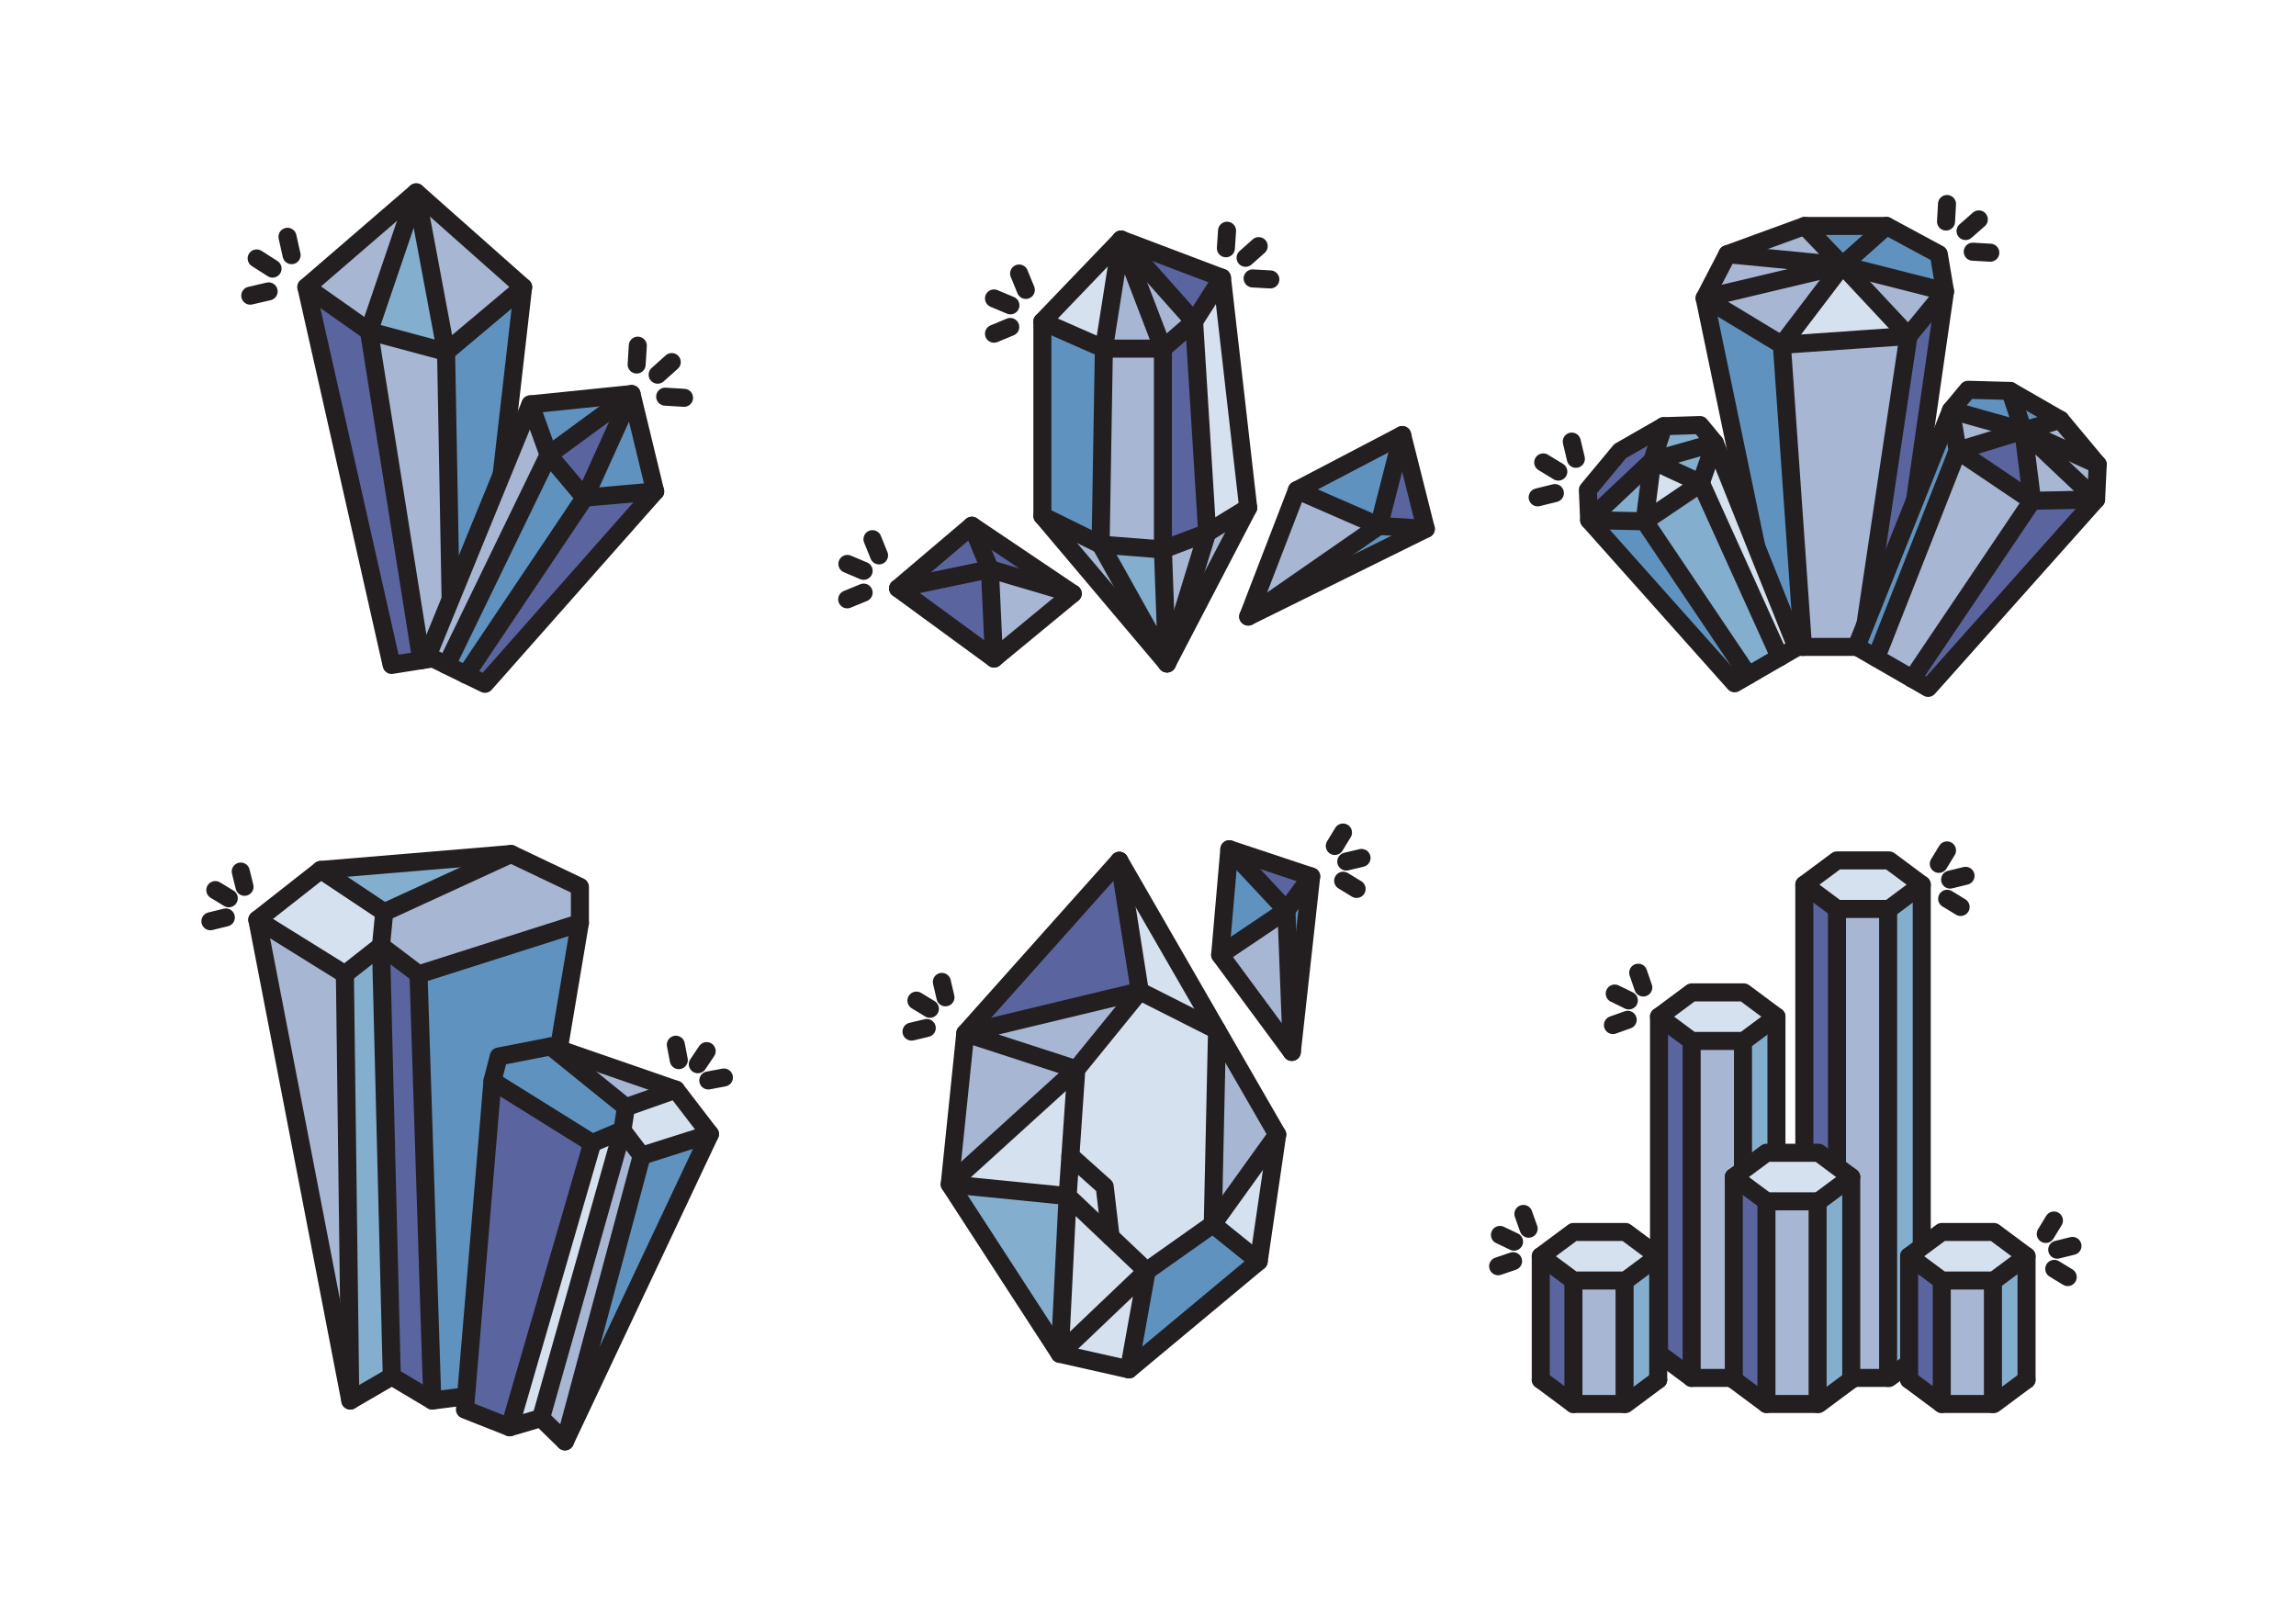<?xml version="1.0" encoding="utf-8"?>
<!-- Generator: Adobe Illustrator 19.0.0, SVG Export Plug-In . SVG Version: 6.00 Build 0)  -->
<svg version="1.1" id="Layer_1" xmlns="http://www.w3.org/2000/svg" xmlns:xlink="http://www.w3.org/1999/xlink" x="0px" y="0px"
	 width="1400px" height="980px" viewBox="0 0 1400 980" enable-background="new 0 0 1400 980" xml:space="preserve">
<g id="XMLID_78_">
	<g id="XMLID_20_">
		<g id="XMLID_18_">
			<polygon id="XMLID_29_" fill="#A7B6D3" points="319,175.1 318.9,175.8 293.6,396.8 275.4,399.7 257.6,402.5 238.8,405.5 
				186.8,175.1 188,174 253.8,117.3 			"/>
			<polygon id="XMLID_19_" fill="#84AECE" points="225,202 253.8,117.3 272,214.6 			"/>
			<polygon id="XMLID_25_" fill="#5A649F" points="257.6,402.5 238.8,405.5 186.8,175.1 188,174 194.5,180.5 225,202 			"/>
			<polygon id="XMLID_26_" fill="#5F92BF" points="318.9,175.8 293.6,396.8 275.4,399.7 275.4,211.7 			"/>
			
				<polygon id="XMLID_16_" fill="none" stroke="#231F20" stroke-width="11" stroke-linecap="round" stroke-linejoin="round" stroke-miterlimit="10" points="
				319,175.1 318.9,175.8 293.6,396.8 275.4,399.7 238.8,405.5 186.8,175.1 253.8,117.3 			"/>
			
				<polyline id="XMLID_17_" fill="none" stroke="#231F20" stroke-width="11" stroke-linecap="round" stroke-linejoin="round" stroke-miterlimit="10" points="
				186.8,175.1 225,202 272,214.6 319,175.1 			"/>
			
				<polyline id="XMLID_15_" fill="none" stroke="#231F20" stroke-width="11" stroke-linecap="round" stroke-linejoin="round" stroke-miterlimit="10" points="
				256.9,402.6 225,202 253.8,117.3 272,214.6 275.4,399.7 			"/>
		</g>
		<g id="XMLID_21_">
			<polygon id="XMLID_31_" fill="#5F92BF" points="399.5,299.7 399.1,300.1 295.7,417 284.1,411.4 272.7,405.8 260.7,399.9 
				323.4,246.6 324.5,246.4 385.1,240.3 			"/>
			<polygon id="XMLID_30_" fill="#5A649F" points="334.5,277.4 385.1,240.3 356.5,303.5 			"/>
			<polygon id="XMLID_28_" fill="#A7B6D3" points="272.7,405.8 260.7,399.9 323.4,246.6 324.5,246.4 325.6,252.8 334.5,277.4 			"/>
			<polygon id="XMLID_27_" fill="#5A649F" points="399.1,300.1 295.7,417 284.1,411.4 359.6,303.3 			"/>
			
				<polygon id="XMLID_24_" fill="none" stroke="#231F20" stroke-width="11" stroke-linecap="round" stroke-linejoin="round" stroke-miterlimit="10" points="
				399.5,299.7 399.1,300.1 295.7,417 284.1,411.4 260.7,399.9 323.4,246.6 385.1,240.3 			"/>
			
				<polyline id="XMLID_23_" fill="none" stroke="#231F20" stroke-width="11" stroke-linecap="round" stroke-linejoin="round" stroke-miterlimit="10" points="
				323.4,246.6 334.5,277.4 356.5,303.5 399.5,299.7 			"/>
			
				<polyline id="XMLID_22_" fill="none" stroke="#231F20" stroke-width="11" stroke-linecap="round" stroke-linejoin="round" stroke-miterlimit="10" points="
				272.3,405.6 334.5,277.4 385.1,240.3 356.5,303.5 284.1,411.4 			"/>
		</g>
	</g>
	<g id="XMLID_56_">
		
			<line id="XMLID_54_" fill="none" stroke="#231F20" stroke-width="11" stroke-linecap="round" stroke-linejoin="round" stroke-miterlimit="10" x1="175.3" y1="144.4" x2="177.8" y2="155.6"/>
		
			<line id="XMLID_42_" fill="none" stroke="#231F20" stroke-width="11" stroke-linecap="round" stroke-linejoin="round" stroke-miterlimit="10" x1="163.8" y1="177.7" x2="152.6" y2="180.3"/>
		
			<line id="XMLID_59_" fill="none" stroke="#231F20" stroke-width="11" stroke-linecap="round" stroke-linejoin="round" stroke-miterlimit="10" x1="166.2" y1="163.8" x2="156.5" y2="157.6"/>
	</g>
	<g id="XMLID_60_">
		
			<line id="XMLID_64_" fill="none" stroke="#231F20" stroke-width="11" stroke-linecap="round" stroke-linejoin="round" stroke-miterlimit="10" x1="417.1" y1="242.6" x2="405.6" y2="241.9"/>
		
			<line id="XMLID_62_" fill="none" stroke="#231F20" stroke-width="11" stroke-linecap="round" stroke-linejoin="round" stroke-miterlimit="10" x1="388.2" y1="222.3" x2="388.9" y2="210.8"/>
		
			<line id="XMLID_61_" fill="none" stroke="#231F20" stroke-width="11" stroke-linecap="round" stroke-linejoin="round" stroke-miterlimit="10" x1="401" y1="228.5" x2="409.6" y2="220.8"/>
	</g>
</g>
<g id="XMLID_58_">
	<polygon id="XMLID_95_" fill="#A7B6D3" points="761.1,309.6 760.1,311.5 711.6,404.6 693.9,383.7 635.6,314.6 635.6,196.1 
		635.8,195.9 636.7,194.9 681.9,147.8 683.6,146.1 686.1,147.1 745.1,169.4 745.2,170.6 745.5,173.1 	"/>
	<polygon id="XMLID_92_" fill="#D5E1EF" points="681.9,147.8 673.1,212.6 636.7,194.9 	"/>
	<polygon id="XMLID_49_" fill="#5A649F" points="745.2,170.6 728.1,196.1 686.1,147.1 745.1,169.4 	"/>
	<polygon id="XMLID_35_" fill="#5A649F" points="709.1,212.6 728.1,196.1 736.1,324.9 709.1,335.1 	"/>
	<polygon id="XMLID_47_" fill="#D5E1EF" points="761.1,309.6 760.1,311.5 736.1,324.9 728.1,196.1 745.5,173.1 	"/>
	<polygon id="XMLID_45_" fill="#84AECE" points="711.6,334.2 711.6,404.6 693.9,383.7 671.1,332.1 	"/>
	<polygon id="XMLID_46_" fill="#5F92BF" points="673.1,212.6 671.1,332.1 635.6,314.5 635.6,196.1 635.8,195.9 	"/>
	
		<polygon id="XMLID_32_" fill="none" stroke="#231F20" stroke-width="11" stroke-linecap="round" stroke-linejoin="round" stroke-miterlimit="10" points="
		683.6,146.1 635.6,196.1 635.6,314.6 711.6,404.6 761.1,309.6 745.1,169.4 	"/>
	
		<polyline id="XMLID_34_" fill="none" stroke="#231F20" stroke-width="11" stroke-linecap="round" stroke-linejoin="round" stroke-miterlimit="10" points="
		635.6,196.1 673.1,212.6 709.1,212.6 728.1,196.1 745.1,169.4 	"/>
	
		<polyline id="XMLID_36_" fill="none" stroke="#231F20" stroke-width="11" stroke-linecap="round" stroke-linejoin="round" stroke-miterlimit="10" points="
		635.6,314.6 671.1,332.1 709.1,335.1 736.1,324.9 761.1,309.6 	"/>
	
		<polygon id="XMLID_38_" fill="none" stroke="#231F20" stroke-width="11" stroke-linecap="round" stroke-linejoin="round" stroke-miterlimit="10" points="
		671.1,332.1 673.1,212.6 683.6,146.1 709.1,212.6 709.1,335.1 711.6,404.6 	"/>
	
		<polyline id="XMLID_39_" fill="none" stroke="#231F20" stroke-width="11" stroke-linecap="round" stroke-linejoin="round" stroke-miterlimit="10" points="
		683.6,146.1 728.1,196.1 736.1,324.9 711.6,404.6 	"/>
	<g id="XMLID_37_">
		<polygon id="XMLID_57_" fill="#5A649F" points="654.1,362 653.7,362.2 606.1,401.6 605.5,401.2 547.6,358.8 592.6,320.6 		"/>
		<polygon id="XMLID_55_" fill="#A7B6D3" points="653.7,362.2 606.1,401.6 605.5,401.2 603.6,347.1 		"/>
		
			<polygon id="XMLID_40_" fill="none" stroke="#231F20" stroke-width="11" stroke-linecap="round" stroke-linejoin="round" stroke-miterlimit="10" points="
			547.6,358.8 592.6,320.6 654.1,362 606.1,401.6 		"/>
		
			<polyline id="XMLID_41_" fill="none" stroke="#231F20" stroke-width="11" stroke-linecap="round" stroke-linejoin="round" stroke-miterlimit="10" points="
			547.6,358.8 603.6,347.1 654.1,362 		"/>
		
			<polyline id="XMLID_43_" fill="none" stroke="#231F20" stroke-width="11" stroke-linecap="round" stroke-linejoin="round" stroke-miterlimit="10" points="
			606.1,401.6 603.6,347.1 592.6,320.6 		"/>
	</g>
	<g id="XMLID_44_">
		<polygon id="XMLID_65_" fill="#5F92BF" points="869.4,322.5 761.2,376 761.1,375.6 790.8,298.9 791.3,298.6 854.9,265.3 
			855,265.3 869.2,321.8 		"/>
		<polygon id="XMLID_63_" fill="#5A649F" points="869.2,321.8 840.8,320.7 854.9,265.3 855,265.3 		"/>
		<polygon id="XMLID_53_" fill="#A7B6D3" points="761.1,375.6 790.8,298.9 791.3,298.6 840.8,320.7 		"/>
		
			<polygon id="XMLID_51_" fill="none" stroke="#231F20" stroke-width="11" stroke-linecap="round" stroke-linejoin="round" stroke-miterlimit="10" points="
			855,265.3 869.4,322.5 761.1,376 790.8,298.9 		"/>
		
			<polyline id="XMLID_50_" fill="none" stroke="#231F20" stroke-width="11" stroke-linecap="round" stroke-linejoin="round" stroke-miterlimit="10" points="
			855,265.3 840.8,320.7 761.1,376 		"/>
		
			<polyline id="XMLID_48_" fill="none" stroke="#231F20" stroke-width="11" stroke-linecap="round" stroke-linejoin="round" stroke-miterlimit="10" points="
			790.8,298.9 840.8,320.7 869.4,322.5 		"/>
	</g>
	<g id="XMLID_66_">
		
			<line id="XMLID_69_" fill="none" stroke="#231F20" stroke-width="11" stroke-linecap="round" stroke-linejoin="round" stroke-miterlimit="10" x1="774.6" y1="170.4" x2="763.8" y2="169.8"/>
		
			<line id="XMLID_68_" fill="none" stroke="#231F20" stroke-width="11" stroke-linecap="round" stroke-linejoin="round" stroke-miterlimit="10" x1="747.5" y1="151.4" x2="748.2" y2="140.7"/>
		
			<line id="XMLID_67_" fill="none" stroke="#231F20" stroke-width="11" stroke-linecap="round" stroke-linejoin="round" stroke-miterlimit="10" x1="759.5" y1="157.2" x2="767.5" y2="150.1"/>
	</g>
	<g id="XMLID_70_">
		
			<line id="XMLID_73_" fill="none" stroke="#231F20" stroke-width="11" stroke-linecap="round" stroke-linejoin="round" stroke-miterlimit="10" x1="606.1" y1="203.5" x2="616" y2="199.4"/>
		
			<line id="XMLID_72_" fill="none" stroke="#231F20" stroke-width="11" stroke-linecap="round" stroke-linejoin="round" stroke-miterlimit="10" x1="625.5" y1="176.8" x2="621.4" y2="166.8"/>
		
			<line id="XMLID_71_" fill="none" stroke="#231F20" stroke-width="11" stroke-linecap="round" stroke-linejoin="round" stroke-miterlimit="10" x1="616.1" y1="186.2" x2="606.1" y2="182"/>
	</g>
	<g id="XMLID_74_">
		
			<line id="XMLID_77_" fill="none" stroke="#231F20" stroke-width="11" stroke-linecap="round" stroke-linejoin="round" stroke-miterlimit="10" x1="516.6" y1="365.5" x2="526.6" y2="361.4"/>
		
			<line id="XMLID_76_" fill="none" stroke="#231F20" stroke-width="11" stroke-linecap="round" stroke-linejoin="round" stroke-miterlimit="10" x1="536" y1="338.7" x2="532" y2="328.8"/>
		
			<line id="XMLID_75_" fill="none" stroke="#231F20" stroke-width="11" stroke-linecap="round" stroke-linejoin="round" stroke-miterlimit="10" x1="526.6" y1="348.1" x2="516.7" y2="343.9"/>
	</g>
</g>
<g id="XMLID_1_">
	<g id="XMLID_52_">
		<polygon id="XMLID_97_" fill="#A7B6D3" points="1186,177.7 1185.5,181.3 1154.8,394.5 1083.6,394.5 1039.8,183.8 1039.4,181.8 
			1053.3,155 1100.4,137.8 1150.3,137.8 1182.2,155 1186,177.4 		"/>
		<polygon id="XMLID_93_" fill="#5F92BF" points="1100.4,394.5 1083.6,394.5 1039.8,183.8 1086.5,210.3 		"/>
		<polygon id="XMLID_90_" fill="#5F92BF" points="1186,177.4 1129.2,163.3 1102.3,137.8 1150.3,137.8 1182.2,155 		"/>
		<polygon id="XMLID_83_" fill="#D5E1EF" points="1086.5,210.3 1163.7,204.9 1121.3,164.6 		"/>
		<polygon id="XMLID_91_" fill="#5A649F" points="1185.5,181.3 1154.8,394.5 1135.4,394.5 1163.7,204.9 		"/>
		
			<polygon id="XMLID_80_" fill="none" stroke="#231F20" stroke-width="11" stroke-linecap="round" stroke-linejoin="round" stroke-miterlimit="10" points="
			1100.4,137.8 1150.3,137.8 1182.2,155 1186,177.7 1163.7,204.9 1086.5,210.3 1039.4,181.8 1053.3,155 		"/>
		
			<polyline id="XMLID_79_" fill="none" stroke="#231F20" stroke-width="11" stroke-linecap="round" stroke-linejoin="round" stroke-miterlimit="10" points="
			1099.4,394.5 1086.5,210.3 1123.4,161.8 1053.3,155 		"/>
		
			<polyline id="XMLID_84_" fill="none" stroke="#231F20" stroke-width="11" stroke-linecap="round" stroke-linejoin="round" stroke-miterlimit="10" points="
			1100.4,137.8 1123.4,161.8 1163.7,204.9 1135.4,394.5 		"/>
		
			<polyline id="XMLID_82_" fill="none" stroke="#231F20" stroke-width="11" stroke-linecap="round" stroke-linejoin="round" stroke-miterlimit="10" points="
			1123.4,161.8 1039.4,181.8 1083.6,394.5 1154.8,394.5 1186,177.7 1123.4,161.8 1150.3,137.8 		"/>
	</g>
	<g id="XMLID_85_">
		<polygon id="XMLID_118_" fill="#84AECE" points="1095.5,394.8 1057.7,416.7 970.7,319.2 969.8,318.2 969,317.2 968.2,298.7 
			987.9,275.1 1013.1,260.6 1014.4,259.9 1036.6,259.2 1045.5,270 1045.6,270.1 1046.5,272.2 		"/>
		<polygon id="XMLID_116_" fill="#5A649F" points="1013.1,260.6 1007.2,283 970.7,319.2 969.8,318.2 969,317.2 968.2,298.7 
			987.9,275.1 		"/>
		<polygon id="XMLID_99_" fill="#5F92BF" points="1066.6,411.5 1057.7,416.7 969.8,318.2 1002.8,317.9 		"/>
		<polygon id="XMLID_96_" fill="#D5E1EF" points="1002.8,317.9 1037,294.8 1007.2,283 		"/>
		<polygon id="XMLID_94_" fill="#D5E1EF" points="1046.5,272.2 1095.5,394.8 1085.2,400.8 1037,294.8 		"/>
		
			<polygon id="XMLID_89_" fill="none" stroke="#231F20" stroke-width="11" stroke-linecap="round" stroke-linejoin="round" stroke-miterlimit="10" points="
			987.9,275.1 1014.4,259.9 1036.6,259.2 1045.6,270.1 1037,294.8 1002.8,317.9 969,317.2 968.2,298.8 		"/>
		
			<polyline id="XMLID_81_" fill="none" stroke="#231F20" stroke-width="11" stroke-linecap="round" stroke-linejoin="round" stroke-miterlimit="10" points="
			1066,411.8 1002.8,317.9 1007.5,280.9 		"/>
		
			<polyline id="XMLID_88_" fill="none" stroke="#231F20" stroke-width="11" stroke-linecap="round" stroke-linejoin="round" stroke-miterlimit="10" points="
			1007.5,280.9 1037.2,294.7 1085.2,400.8 		"/>
		
			<polyline id="XMLID_86_" fill="none" stroke="#231F20" stroke-width="11" stroke-linecap="round" stroke-linejoin="round" stroke-miterlimit="10" points="
			1007.5,280.9 969,317.2 1057.7,416.7 1095.5,394.8 1045.6,270.1 1007.5,280.9 1014.4,259.9 		"/>
	</g>
	<g id="XMLID_101_">
		<polygon id="XMLID_110_" fill="#A7B6D3" points="1189.6,250.2 1188.6,252.6 1132,394.3 1175.7,419.4 1277.1,305.7 1278.1,304.6 
			1279.1,283.3 1256.3,256 1225.6,238.4 1200,237.7 1189.7,250.1 		"/>
		<polygon id="XMLID_109_" fill="#5A649F" points="1165.4,413.5 1175.7,419.4 1277.1,305.7 1239.1,305.4 		"/>
		<polygon id="XMLID_108_" fill="#5F92BF" points="1189.7,250.1 1229.6,261.5 1255.1,255.4 1225.6,238.4 1200,237.7 		"/>
		<polygon id="XMLID_107_" fill="#5A649F" points="1239.1,305.4 1193.7,274.8 1234,265.1 		"/>
		<polygon id="XMLID_106_" fill="#5F92BF" points="1188.6,252.6 1132,394.3 1143.9,401.1 1193.7,274.8 		"/>
		
			<polygon id="XMLID_105_" fill="none" stroke="#231F20" stroke-width="11" stroke-linecap="round" stroke-linejoin="round" stroke-miterlimit="10" points="
			1256.3,256 1225.7,238.4 1200,237.7 1189.6,250.2 1193.7,274.8 1239.1,305.4 1278.1,304.6 1279.1,283.3 		"/>
		
			<polyline id="XMLID_104_" fill="none" stroke="#231F20" stroke-width="11" stroke-linecap="round" stroke-linejoin="round" stroke-miterlimit="10" points="
			1166,413.9 1239.1,305.4 1233.7,262.6 1279.1,283.3 		"/>
		
			<polyline id="XMLID_103_" fill="none" stroke="#231F20" stroke-width="11" stroke-linecap="round" stroke-linejoin="round" stroke-miterlimit="10" points="
			1256.3,256 1233.7,262.6 1193.7,274.8 1144,401.1 		"/>
		
			<polyline id="XMLID_102_" fill="none" stroke="#231F20" stroke-width="11" stroke-linecap="round" stroke-linejoin="round" stroke-miterlimit="10" points="
			1233.7,262.6 1278.1,304.6 1175.7,419.5 1132,394.3 1189.6,250.2 1233.7,262.6 1225.7,238.4 		"/>
	</g>
	<g id="XMLID_87_">
		
			<line id="XMLID_111_" fill="none" stroke="#231F20" stroke-width="11" stroke-linecap="round" stroke-linejoin="round" stroke-miterlimit="10" x1="1213.6" y1="154.1" x2="1202.9" y2="153.5"/>
		
			<line id="XMLID_100_" fill="none" stroke="#231F20" stroke-width="11" stroke-linecap="round" stroke-linejoin="round" stroke-miterlimit="10" x1="1186.6" y1="135.1" x2="1187.2" y2="124.4"/>
		
			<line id="XMLID_98_" fill="none" stroke="#231F20" stroke-width="11" stroke-linecap="round" stroke-linejoin="round" stroke-miterlimit="10" x1="1198.5" y1="140.9" x2="1206.6" y2="133.8"/>
	</g>
	<g id="XMLID_113_">
		
			<line id="XMLID_117_" fill="none" stroke="#231F20" stroke-width="11" stroke-linecap="round" stroke-linejoin="round" stroke-miterlimit="10" x1="937.6" y1="303.3" x2="948.1" y2="300.7"/>
		
			<line id="XMLID_115_" fill="none" stroke="#231F20" stroke-width="11" stroke-linecap="round" stroke-linejoin="round" stroke-miterlimit="10" x1="960.9" y1="279.8" x2="958.4" y2="269.3"/>
		
			<line id="XMLID_114_" fill="none" stroke="#231F20" stroke-width="11" stroke-linecap="round" stroke-linejoin="round" stroke-miterlimit="10" x1="950.2" y1="287.6" x2="941" y2="282"/>
	</g>
</g>
<g id="XMLID_127_">
	<polygon id="XMLID_136_" fill="#D5E1EF" points="778.8,691.9 767.8,767 767.5,769.2 688.4,835.1 687.6,835 646.2,825.6 580,723.6 
		579.3,722.6 579.1,722.2 588.6,630.1 589,629.7 682.1,525.4 682.5,524.9 743.9,631.4 778.7,691.8 	"/>
	<polygon id="XMLID_133_" fill="#A7B6D3" points="778.7,691.8 739.5,746.6 743.9,631.4 	"/>
	<polygon id="XMLID_132_" fill="#A7B6D3" points="695,604.5 656.3,652.1 579.3,722.6 579.1,722.2 588.6,630.1 589,629.7 	"/>
	<polygon id="XMLID_131_" fill="#84AECE" points="651,729.4 646.2,825.6 580,723.6 	"/>
	<polygon id="XMLID_129_" fill="#5F92BF" points="767.8,767 767.5,769.2 688.4,835.1 687.6,835 699.2,775.1 739.5,746.6 	"/>
	<polygon id="XMLID_130_" fill="#5A649F" points="695,604.5 588.6,630.1 682.1,525.4 	"/>
	
		<polygon id="XMLID_119_" fill="none" stroke="#231F20" stroke-width="11" stroke-linecap="round" stroke-linejoin="round" stroke-miterlimit="10" points="
		682.5,524.9 588.6,630.1 579.1,722.2 646.2,825.6 688.4,835.1 767.5,769.2 778.8,691.9 	"/>
	
		<polygon id="XMLID_112_" fill="none" stroke="#231F20" stroke-width="11" stroke-linecap="round" stroke-linejoin="round" stroke-miterlimit="10" points="
		656.3,652.1 695,604.5 742.1,628.3 739.5,746.6 699.2,775.1 651,729.4 	"/>
	
		<polyline id="XMLID_121_" fill="none" stroke="#231F20" stroke-width="11" stroke-linecap="round" stroke-linejoin="round" stroke-miterlimit="10" points="
		767.5,769.2 739.5,746.6 778.8,691.9 	"/>
	
		<polyline id="XMLID_120_" fill="none" stroke="#231F20" stroke-width="11" stroke-linecap="round" stroke-linejoin="round" stroke-miterlimit="10" points="
		688.4,835.1 699.2,775.1 646.2,825.6 651,729.4 579.1,722.2 656.3,652.1 588.6,630.1 695,604.5 682.5,524.9 	"/>
	
		<polyline id="XMLID_122_" fill="none" stroke="#231F20" stroke-width="11" stroke-linecap="round" stroke-linejoin="round" stroke-miterlimit="10" points="
		652.7,704.9 673.6,723.6 677.2,754.2 	"/>
	<g id="XMLID_123_">
		
			<line id="XMLID_126_" fill="none" stroke="#231F20" stroke-width="11" stroke-linecap="round" stroke-linejoin="round" stroke-miterlimit="10" x1="555.8" y1="629.1" x2="565.1" y2="626.9"/>
		
			<line id="XMLID_125_" fill="none" stroke="#231F20" stroke-width="11" stroke-linecap="round" stroke-linejoin="round" stroke-miterlimit="10" x1="576.5" y1="608.2" x2="574.3" y2="598.8"/>
		
			<line id="XMLID_124_" fill="none" stroke="#231F20" stroke-width="11" stroke-linecap="round" stroke-linejoin="round" stroke-miterlimit="10" x1="567" y1="615.2" x2="558.8" y2="610.2"/>
	</g>
	<g id="XMLID_128_">
		
			<line id="XMLID_137_" fill="none" stroke="#231F20" stroke-width="11" stroke-linecap="round" stroke-linejoin="round" stroke-miterlimit="10" x1="818.9" y1="507.7" x2="813.9" y2="515.9"/>
		
			<line id="XMLID_135_" fill="none" stroke="#231F20" stroke-width="11" stroke-linecap="round" stroke-linejoin="round" stroke-miterlimit="10" x1="819" y1="537.1" x2="827.2" y2="542.1"/>
		
			<line id="XMLID_134_" fill="none" stroke="#231F20" stroke-width="11" stroke-linecap="round" stroke-linejoin="round" stroke-miterlimit="10" x1="820.9" y1="525.4" x2="830.2" y2="523.2"/>
	</g>
	<polygon id="XMLID_144_" fill="#5F92BF" points="799.5,534.5 787.7,641.5 787.4,641.3 744,582.3 744.1,581.7 749.6,518 
		749.6,517.9 798.9,534.3 	"/>
	<polygon id="XMLID_143_" fill="#5A649F" points="798.9,534.3 784.4,555.1 749.6,518 749.6,517.9 	"/>
	<polygon id="XMLID_142_" fill="#A7B6D3" points="787.4,641.3 744,582.3 744.1,581.7 784.4,555.1 	"/>
	
		<polygon id="XMLID_141_" fill="none" stroke="#231F20" stroke-width="11" stroke-linecap="round" stroke-linejoin="round" stroke-miterlimit="10" points="
		749.6,517.9 799.5,534.5 787.7,641.5 744,582.3 	"/>
	
		<polyline id="XMLID_140_" fill="none" stroke="#231F20" stroke-width="11" stroke-linecap="round" stroke-linejoin="round" stroke-miterlimit="10" points="
		749.6,517.9 784.4,555.1 787.7,641.5 	"/>
	
		<polyline id="XMLID_139_" fill="none" stroke="#231F20" stroke-width="11" stroke-linecap="round" stroke-linejoin="round" stroke-miterlimit="10" points="
		744,582.3 784.4,555.1 799.5,534.5 	"/>
</g>
<g id="XMLID_211_">
	<g id="XMLID_155_">
		<g id="XMLID_154_">
			<polygon id="XMLID_165_" fill="#A7B6D3" points="1083.2,620 1083.2,825.5 1063.3,840.3 1031.5,840.3 1011.6,825.5 1011.6,620 
				1013,619 1031.5,605.2 1063.3,605.2 1076.8,615.2 1082.5,619.5 			"/>
			<polygon id="XMLID_162_" fill="#D5E1EF" points="1082.5,619.5 1059.9,634.8 1034.2,634.8 1013,619 1031.5,605.2 1063.3,605.2 
				1076.8,615.2 			"/>
			<polygon id="XMLID_161_" fill="#5A649F" points="1031.5,634.8 1031.5,840.3 1011.6,825.5 1011.6,620 			"/>
			<polygon id="XMLID_148_" fill="#84AECE" points="1083.2,620 1083.2,825.5 1063.3,840.3 1062.8,840.3 1062.8,634.8 			"/>
			
				<polygon id="XMLID_138_" fill="none" stroke="#231F20" stroke-width="11" stroke-linecap="round" stroke-linejoin="round" stroke-miterlimit="10" points="
				1031.5,634.8 1011.6,620 1031.5,605.2 1063.3,605.2 1083.2,620 1063.3,634.8 			"/>
			
				<polyline id="XMLID_149_" fill="none" stroke="#231F20" stroke-width="11" stroke-linecap="round" stroke-linejoin="round" stroke-miterlimit="10" points="
				1083.2,825.5 1063.3,840.3 1031.5,840.3 1011.6,825.5 			"/>
			
				<path id="XMLID_152_" fill="none" stroke="#231F20" stroke-width="11" stroke-linecap="round" stroke-linejoin="round" stroke-miterlimit="10" d="
				M1063.3,634.8"/>
			
				<line id="XMLID_147_" fill="none" stroke="#231F20" stroke-width="11" stroke-linecap="round" stroke-linejoin="round" stroke-miterlimit="10" x1="1031.5" y1="634.8" x2="1031.5" y2="840.3"/>
			
				<line id="XMLID_150_" fill="none" stroke="#231F20" stroke-width="11" stroke-linecap="round" stroke-linejoin="round" stroke-miterlimit="10" x1="1062.8" y1="634.8" x2="1062.8" y2="840.3"/>
			
				<line id="XMLID_151_" fill="none" stroke="#231F20" stroke-width="11" stroke-linecap="round" stroke-linejoin="round" stroke-miterlimit="10" x1="1083.2" y1="825.5" x2="1083.2" y2="620"/>
			
				<line id="XMLID_153_" fill="none" stroke="#231F20" stroke-width="11" stroke-linecap="round" stroke-linejoin="round" stroke-miterlimit="10" x1="1011.6" y1="825.5" x2="1011.6" y2="620"/>
		</g>
		<g id="XMLID_183_">
			<polygon id="XMLID_194_" fill="#A7B6D3" points="1171.8,539.5 1171.8,825.5 1151.9,840.3 1120.1,840.3 1100.2,825.5 
				1100.2,539.5 1101.5,538.5 1120.1,524.7 1151.9,524.7 1165.3,534.7 1171.1,539 			"/>
			<polygon id="XMLID_193_" fill="#D5E1EF" points="1171.1,539 1148.5,554.3 1122.7,554.3 1101.5,538.5 1120.1,524.7 1151.9,524.7 
				1165.3,534.7 			"/>
			<polygon id="XMLID_192_" fill="#5A649F" points="1120.1,554.3 1120.1,840.3 1100.2,825.5 1100.2,539.5 			"/>
			<polygon id="XMLID_191_" fill="#84AECE" points="1171.8,539.5 1171.8,825.5 1151.9,840.3 1151.3,840.3 1151.3,554.3 			"/>
			
				<polygon id="XMLID_190_" fill="none" stroke="#231F20" stroke-width="11" stroke-linecap="round" stroke-linejoin="round" stroke-miterlimit="10" points="
				1120.1,554.3 1100.2,539.5 1120.1,524.7 1151.9,524.7 1171.8,539.5 1151.9,554.3 			"/>
			
				<polyline id="XMLID_189_" fill="none" stroke="#231F20" stroke-width="11" stroke-linecap="round" stroke-linejoin="round" stroke-miterlimit="10" points="
				1171.8,825.5 1151.9,840.3 1120.1,840.3 1100.2,825.5 			"/>
			
				<path id="XMLID_188_" fill="none" stroke="#231F20" stroke-width="11" stroke-linecap="round" stroke-linejoin="round" stroke-miterlimit="10" d="
				M1151.9,554.3"/>
			
				<line id="XMLID_187_" fill="none" stroke="#231F20" stroke-width="11" stroke-linecap="round" stroke-linejoin="round" stroke-miterlimit="10" x1="1120.1" y1="554.3" x2="1120.1" y2="840.3"/>
			
				<line id="XMLID_186_" fill="none" stroke="#231F20" stroke-width="11" stroke-linecap="round" stroke-linejoin="round" stroke-miterlimit="10" x1="1151.3" y1="554.3" x2="1151.3" y2="840.3"/>
			
				<line id="XMLID_185_" fill="none" stroke="#231F20" stroke-width="11" stroke-linecap="round" stroke-linejoin="round" stroke-miterlimit="10" x1="1171.8" y1="825.5" x2="1171.8" y2="539.5"/>
			
				<line id="XMLID_184_" fill="none" stroke="#231F20" stroke-width="11" stroke-linecap="round" stroke-linejoin="round" stroke-miterlimit="10" x1="1100.2" y1="825.5" x2="1100.2" y2="539.5"/>
		</g>
		<g id="XMLID_156_">
			<polygon id="XMLID_170_" fill="#A7B6D3" points="1128.8,717.8 1128.8,841.4 1108.9,856.2 1077.1,856.2 1057.2,841.4 
				1057.2,717.8 1058.6,716.8 1077.1,703 1108.9,703 1122.4,713 1128.1,717.3 			"/>
			<polygon id="XMLID_169_" fill="#D5E1EF" points="1128.1,717.3 1105.5,732.6 1079.8,732.6 1058.6,716.8 1077.1,703 1108.9,703 
				1122.4,713 			"/>
			<polygon id="XMLID_168_" fill="#5A649F" points="1077.1,732.6 1077.1,856.2 1057.2,841.4 1057.2,717.8 			"/>
			<polygon id="XMLID_167_" fill="#84AECE" points="1128.8,717.8 1128.8,841.4 1108.9,856.2 1108.3,856.2 1108.3,732.6 			"/>
			
				<polygon id="XMLID_166_" fill="none" stroke="#231F20" stroke-width="11" stroke-linecap="round" stroke-linejoin="round" stroke-miterlimit="10" points="
				1077.1,732.6 1057.2,717.8 1077.1,703 1108.9,703 1128.8,717.8 1108.9,732.6 			"/>
			
				<polyline id="XMLID_164_" fill="none" stroke="#231F20" stroke-width="11" stroke-linecap="round" stroke-linejoin="round" stroke-miterlimit="10" points="
				1128.8,841.4 1108.9,856.2 1077.1,856.2 1057.2,841.4 			"/>
			
				<path id="XMLID_163_" fill="none" stroke="#231F20" stroke-width="11" stroke-linecap="round" stroke-linejoin="round" stroke-miterlimit="10" d="
				M1108.9,732.6"/>
			
				<line id="XMLID_160_" fill="none" stroke="#231F20" stroke-width="11" stroke-linecap="round" stroke-linejoin="round" stroke-miterlimit="10" x1="1077.1" y1="732.6" x2="1077.1" y2="856.2"/>
			
				<line id="XMLID_159_" fill="none" stroke="#231F20" stroke-width="11" stroke-linecap="round" stroke-linejoin="round" stroke-miterlimit="10" x1="1108.3" y1="732.6" x2="1108.3" y2="856.2"/>
			
				<line id="XMLID_158_" fill="none" stroke="#231F20" stroke-width="11" stroke-linecap="round" stroke-linejoin="round" stroke-miterlimit="10" x1="1128.8" y1="841.4" x2="1128.8" y2="717.8"/>
			
				<line id="XMLID_157_" fill="none" stroke="#231F20" stroke-width="11" stroke-linecap="round" stroke-linejoin="round" stroke-miterlimit="10" x1="1057.2" y1="841.4" x2="1057.2" y2="717.8"/>
		</g>
		<g id="XMLID_171_">
			<polygon id="XMLID_182_" fill="#A7B6D3" points="1235.7,766.1 1235.7,841.4 1215.8,856.2 1184,856.2 1164.1,841.4 1164.1,766.1 
				1165.5,765.1 1184,751.3 1215.8,751.3 1229.3,761.3 1235,765.6 			"/>
			<polygon id="XMLID_181_" fill="#D5E1EF" points="1235,765.6 1212.4,780.9 1186.7,780.9 1165.5,765.1 1184,751.3 1215.8,751.3 
				1229.3,761.3 			"/>
			<polygon id="XMLID_180_" fill="#5A649F" points="1184,780.9 1184,856.2 1164.1,841.4 1164.1,766.1 			"/>
			<polygon id="XMLID_179_" fill="#84AECE" points="1235.7,766.1 1235.7,841.4 1215.8,856.2 1215.2,856.2 1215.2,780.9 			"/>
			
				<polygon id="XMLID_178_" fill="none" stroke="#231F20" stroke-width="11" stroke-linecap="round" stroke-linejoin="round" stroke-miterlimit="10" points="
				1184,780.9 1164.1,766.1 1184,751.3 1215.8,751.3 1235.7,766.1 1215.8,780.9 			"/>
			
				<polyline id="XMLID_177_" fill="none" stroke="#231F20" stroke-width="11" stroke-linecap="round" stroke-linejoin="round" stroke-miterlimit="10" points="
				1235.7,841.4 1215.8,856.2 1184,856.2 1164.1,841.4 			"/>
			
				<path id="XMLID_176_" fill="none" stroke="#231F20" stroke-width="11" stroke-linecap="round" stroke-linejoin="round" stroke-miterlimit="10" d="
				M1215.8,780.9"/>
			
				<line id="XMLID_175_" fill="none" stroke="#231F20" stroke-width="11" stroke-linecap="round" stroke-linejoin="round" stroke-miterlimit="10" x1="1184" y1="780.9" x2="1184" y2="856.2"/>
			
				<line id="XMLID_174_" fill="none" stroke="#231F20" stroke-width="11" stroke-linecap="round" stroke-linejoin="round" stroke-miterlimit="10" x1="1215.2" y1="780.9" x2="1215.2" y2="856.2"/>
			
				<line id="XMLID_173_" fill="none" stroke="#231F20" stroke-width="11" stroke-linecap="round" stroke-linejoin="round" stroke-miterlimit="10" x1="1235.7" y1="841.4" x2="1235.7" y2="766.1"/>
			
				<line id="XMLID_172_" fill="none" stroke="#231F20" stroke-width="11" stroke-linecap="round" stroke-linejoin="round" stroke-miterlimit="10" x1="1164.1" y1="841.4" x2="1164.1" y2="766.1"/>
		</g>
		<g id="XMLID_195_">
			<polygon id="XMLID_206_" fill="#A7B6D3" points="1011.1,766.1 1011.1,841.4 991.2,856.2 959.4,856.2 939.5,841.4 939.5,766.1 
				940.9,765.1 959.4,751.3 991.2,751.3 1004.7,761.3 1010.4,765.6 			"/>
			<polygon id="XMLID_205_" fill="#D5E1EF" points="1010.4,765.6 987.8,780.9 962.1,780.9 940.9,765.1 959.4,751.3 991.2,751.3 
				1004.7,761.3 			"/>
			<polygon id="XMLID_204_" fill="#5A649F" points="959.4,780.9 959.4,856.2 939.5,841.4 939.5,766.1 			"/>
			<polygon id="XMLID_203_" fill="#84AECE" points="1011.1,766.1 1011.1,841.4 991.2,856.2 990.6,856.2 990.6,780.9 			"/>
			
				<polygon id="XMLID_202_" fill="none" stroke="#231F20" stroke-width="11" stroke-linecap="round" stroke-linejoin="round" stroke-miterlimit="10" points="
				959.4,780.9 939.5,766.1 959.4,751.3 991.2,751.3 1011.1,766.1 991.2,780.9 			"/>
			
				<polyline id="XMLID_201_" fill="none" stroke="#231F20" stroke-width="11" stroke-linecap="round" stroke-linejoin="round" stroke-miterlimit="10" points="
				1011.1,841.4 991.2,856.2 959.4,856.2 939.5,841.4 			"/>
			
				<path id="XMLID_200_" fill="none" stroke="#231F20" stroke-width="11" stroke-linecap="round" stroke-linejoin="round" stroke-miterlimit="10" d="
				M991.2,780.9"/>
			
				<line id="XMLID_199_" fill="none" stroke="#231F20" stroke-width="11" stroke-linecap="round" stroke-linejoin="round" stroke-miterlimit="10" x1="959.4" y1="780.9" x2="959.4" y2="856.2"/>
			
				<line id="XMLID_198_" fill="none" stroke="#231F20" stroke-width="11" stroke-linecap="round" stroke-linejoin="round" stroke-miterlimit="10" x1="990.6" y1="780.9" x2="990.6" y2="856.2"/>
			
				<line id="XMLID_197_" fill="none" stroke="#231F20" stroke-width="11" stroke-linecap="round" stroke-linejoin="round" stroke-miterlimit="10" x1="1011.1" y1="841.4" x2="1011.1" y2="766.1"/>
			
				<line id="XMLID_196_" fill="none" stroke="#231F20" stroke-width="11" stroke-linecap="round" stroke-linejoin="round" stroke-miterlimit="10" x1="939.5" y1="841.4" x2="939.5" y2="766.1"/>
		</g>
	</g>
	<g id="XMLID_207_">
		
			<line id="XMLID_210_" fill="none" stroke="#231F20" stroke-width="11" stroke-linecap="round" stroke-linejoin="round" stroke-miterlimit="10" x1="1252.4" y1="744.3" x2="1247.4" y2="752.5"/>
		
			<line id="XMLID_209_" fill="none" stroke="#231F20" stroke-width="11" stroke-linecap="round" stroke-linejoin="round" stroke-miterlimit="10" x1="1252.6" y1="773.8" x2="1260.8" y2="778.8"/>
		
			<line id="XMLID_208_" fill="none" stroke="#231F20" stroke-width="11" stroke-linecap="round" stroke-linejoin="round" stroke-miterlimit="10" x1="1254.4" y1="762.1" x2="1263.7" y2="759.8"/>
	</g>
	<g id="XMLID_212_">
		
			<line id="XMLID_215_" fill="none" stroke="#231F20" stroke-width="11" stroke-linecap="round" stroke-linejoin="round" stroke-miterlimit="10" x1="1187.2" y1="518.6" x2="1182.2" y2="526.8"/>
		
			<line id="XMLID_214_" fill="none" stroke="#231F20" stroke-width="11" stroke-linecap="round" stroke-linejoin="round" stroke-miterlimit="10" x1="1187.3" y1="548.1" x2="1195.5" y2="553.1"/>
		
			<line id="XMLID_213_" fill="none" stroke="#231F20" stroke-width="11" stroke-linecap="round" stroke-linejoin="round" stroke-miterlimit="10" x1="1189.1" y1="536.4" x2="1198.5" y2="534.1"/>
	</g>
	<g id="XMLID_216_">
		
			<line id="XMLID_219_" fill="none" stroke="#231F20" stroke-width="11" stroke-linecap="round" stroke-linejoin="round" stroke-miterlimit="10" x1="983.5" y1="625.1" x2="992.5" y2="621.9"/>
		
			<line id="XMLID_218_" fill="none" stroke="#231F20" stroke-width="11" stroke-linecap="round" stroke-linejoin="round" stroke-miterlimit="10" x1="1002" y1="602.2" x2="998.9" y2="593.2"/>
		
			<line id="XMLID_217_" fill="none" stroke="#231F20" stroke-width="11" stroke-linecap="round" stroke-linejoin="round" stroke-miterlimit="10" x1="993.2" y1="610.1" x2="984.6" y2="605.9"/>
	</g>
	<g id="XMLID_220_">
		
			<line id="XMLID_223_" fill="none" stroke="#231F20" stroke-width="11" stroke-linecap="round" stroke-linejoin="round" stroke-miterlimit="10" x1="913.5" y1="772.2" x2="922.6" y2="769.1"/>
		
			<line id="XMLID_222_" fill="none" stroke="#231F20" stroke-width="11" stroke-linecap="round" stroke-linejoin="round" stroke-miterlimit="10" x1="932.1" y1="749.3" x2="928.9" y2="740.3"/>
		
			<line id="XMLID_221_" fill="none" stroke="#231F20" stroke-width="11" stroke-linecap="round" stroke-linejoin="round" stroke-miterlimit="10" x1="923.2" y1="757.2" x2="914.6" y2="753.1"/>
	</g>
</g>
<g id="XMLID_33_">
	<g id="XMLID_146_">
		<polygon id="XMLID_242_" fill="#A7B6D3" points="353.6,540.8 353.6,562.9 305.6,848.8 263.6,854.1 263.1,853.8 263,853.7 
			238.9,839.4 238.6,839.6 238.6,839.6 213.6,854.1 213.3,852.3 157,561.5 156.9,560.9 195.6,530.5 197.6,530.3 198.5,530.2 
			308,521.1 311.6,520.8 		"/>
		<polygon id="XMLID_239_" fill="#84AECE" points="238.6,839.6 238.6,839.6 213.6,854.1 213.3,852.3 210.3,597.4 232.3,576.8 		"/>
		<polygon id="XMLID_235_" fill="#84AECE" points="308,521.1 232.3,553.8 198.5,530.2 		"/>
		<polygon id="XMLID_238_" fill="#5F92BF" points="353.6,561.9 353.6,562.9 305.6,848.8 263.6,854.1 263.1,853.8 263,853.7 
			255.3,594.2 		"/>
		<polygon id="XMLID_236_" fill="#D5E1EF" points="232.3,553.8 232.3,576.8 207.2,592.2 157,561.5 156.9,560.9 195.6,530.5 
			197.6,530.3 		"/>
		<polygon id="XMLID_237_" fill="#5A649F" points="263.1,853.8 238.9,839.4 238.6,839.6 232.3,576.8 255.3,594.2 		"/>
		
			<polygon id="XMLID_145_" fill="none" stroke="#231F20" stroke-width="11" stroke-linecap="round" stroke-linejoin="round" stroke-miterlimit="10" points="
			156.9,560.9 195.6,530.5 311.6,520.8 353.6,540.8 353.6,562.9 255.3,594.2 232.3,576.8 210.3,594.1 		"/>
		
			<polyline id="XMLID_224_" fill="none" stroke="#231F20" stroke-width="11" stroke-linecap="round" stroke-linejoin="round" stroke-miterlimit="10" points="
			195.6,530.5 234.3,556.3 311.6,520.8 		"/>
		
			<polyline id="XMLID_226_" fill="none" stroke="#231F20" stroke-width="11" stroke-linecap="round" stroke-linejoin="round" stroke-miterlimit="10" points="
			234.3,556.3 232.3,576.8 238.9,839.4 		"/>
		
			<polyline id="XMLID_227_" fill="none" stroke="#231F20" stroke-width="11" stroke-linecap="round" stroke-linejoin="round" stroke-miterlimit="10" points="
			156.9,560.9 213.6,854.1 238.9,839.4 263.6,854.1 305.6,848.8 353.6,562.9 		"/>
		
			<line id="XMLID_228_" fill="none" stroke="#231F20" stroke-width="11" stroke-linecap="round" stroke-linejoin="round" stroke-miterlimit="10" x1="213.6" y1="854.1" x2="210.3" y2="594.1"/>
		
			<line id="XMLID_229_" fill="none" stroke="#231F20" stroke-width="11" stroke-linecap="round" stroke-linejoin="round" stroke-miterlimit="10" x1="263.6" y1="854.1" x2="255.3" y2="597.4"/>
	</g>
	<g id="XMLID_230_">
		<polygon id="XMLID_248_" fill="#5F92BF" points="304.1,644.3 300.3,659.2 283.5,859.6 310.8,870.4 311.2,870.3 311.3,870.3 
			329.9,864.8 330.1,865 330.1,865 344.5,879 345,877.9 432.7,692 432.9,691.6 412.1,664.5 410.8,664.1 410.2,663.8 338.1,638.9 
			335.8,638 		"/>
		<polygon id="XMLID_247_" fill="#A7B6D3" points="330.1,865 330.1,865 344.5,879 345,877.9 390.7,707 379.5,689.3 		"/>
		<polygon id="XMLID_246_" fill="#A7B6D3" points="338.1,638.9 383.5,673.9 410.2,663.8 		"/>
		<polygon id="XMLID_245_" fill="#5A649F" points="300.5,658.5 300.3,659.2 283.5,859.6 310.8,870.4 311.2,870.3 311.3,870.3 
			361.1,697.1 		"/>
		<polygon id="XMLID_244_" fill="#D5E1EF" points="383.5,673.9 379.5,689.3 393.7,704 432.7,692 432.9,691.6 412.1,664.5 
			410.8,664.1 		"/>
		<polygon id="XMLID_243_" fill="#D5E1EF" points="311.2,870.3 329.9,864.8 330.1,865 379.5,689.3 361.1,697.1 		"/>
		
			<polygon id="XMLID_241_" fill="none" stroke="#231F20" stroke-width="11" stroke-linecap="round" stroke-linejoin="round" stroke-miterlimit="10" points="
			432.9,691.6 412.1,664.5 335.8,638.1 304.1,644.3 300.3,659.2 361.1,697.1 379.5,689.3 391.3,704.8 		"/>
		
			<polyline id="XMLID_240_" fill="none" stroke="#231F20" stroke-width="11" stroke-linecap="round" stroke-linejoin="round" stroke-miterlimit="10" points="
			412.1,664.5 381.7,675.2 335.8,638.1 		"/>
		
			<polyline id="XMLID_234_" fill="none" stroke="#231F20" stroke-width="11" stroke-linecap="round" stroke-linejoin="round" stroke-miterlimit="10" points="
			381.7,675.2 379.5,689.3 329.9,864.8 		"/>
		
			<polyline id="XMLID_233_" fill="none" stroke="#231F20" stroke-width="11" stroke-linecap="round" stroke-linejoin="round" stroke-miterlimit="10" points="
			432.9,691.6 344.5,879 329.9,864.8 310.8,870.4 283.5,859.6 300.3,659.2 		"/>
		
			<line id="XMLID_232_" fill="none" stroke="#231F20" stroke-width="11" stroke-linecap="round" stroke-linejoin="round" stroke-miterlimit="10" x1="344.5" y1="879" x2="391.3" y2="704.8"/>
		
			<line id="XMLID_231_" fill="none" stroke="#231F20" stroke-width="11" stroke-linecap="round" stroke-linejoin="round" stroke-miterlimit="10" x1="310.8" y1="870.4" x2="360.5" y2="699.3"/>
	</g>
	<g id="XMLID_225_">
		
			<line id="XMLID_251_" fill="none" stroke="#231F20" stroke-width="11" stroke-linecap="round" stroke-linejoin="round" stroke-miterlimit="10" x1="128.3" y1="561.8" x2="137.7" y2="559.5"/>
		
			<line id="XMLID_250_" fill="none" stroke="#231F20" stroke-width="11" stroke-linecap="round" stroke-linejoin="round" stroke-miterlimit="10" x1="149.1" y1="540.8" x2="146.8" y2="531.5"/>
		
			<line id="XMLID_249_" fill="none" stroke="#231F20" stroke-width="11" stroke-linecap="round" stroke-linejoin="round" stroke-miterlimit="10" x1="139.5" y1="547.8" x2="131.3" y2="542.8"/>
	</g>
	<g id="XMLID_253_">
		
			<line id="XMLID_256_" fill="none" stroke="#231F20" stroke-width="11" stroke-linecap="round" stroke-linejoin="round" stroke-miterlimit="10" x1="412.1" y1="637.1" x2="413.9" y2="646.5"/>
		
			<line id="XMLID_255_" fill="none" stroke="#231F20" stroke-width="11" stroke-linecap="round" stroke-linejoin="round" stroke-miterlimit="10" x1="431.9" y1="658.9" x2="441.4" y2="657.1"/>
		
			<line id="XMLID_254_" fill="none" stroke="#231F20" stroke-width="11" stroke-linecap="round" stroke-linejoin="round" stroke-miterlimit="10" x1="425.5" y1="649" x2="430.9" y2="641"/>
	</g>
</g>
</svg>
